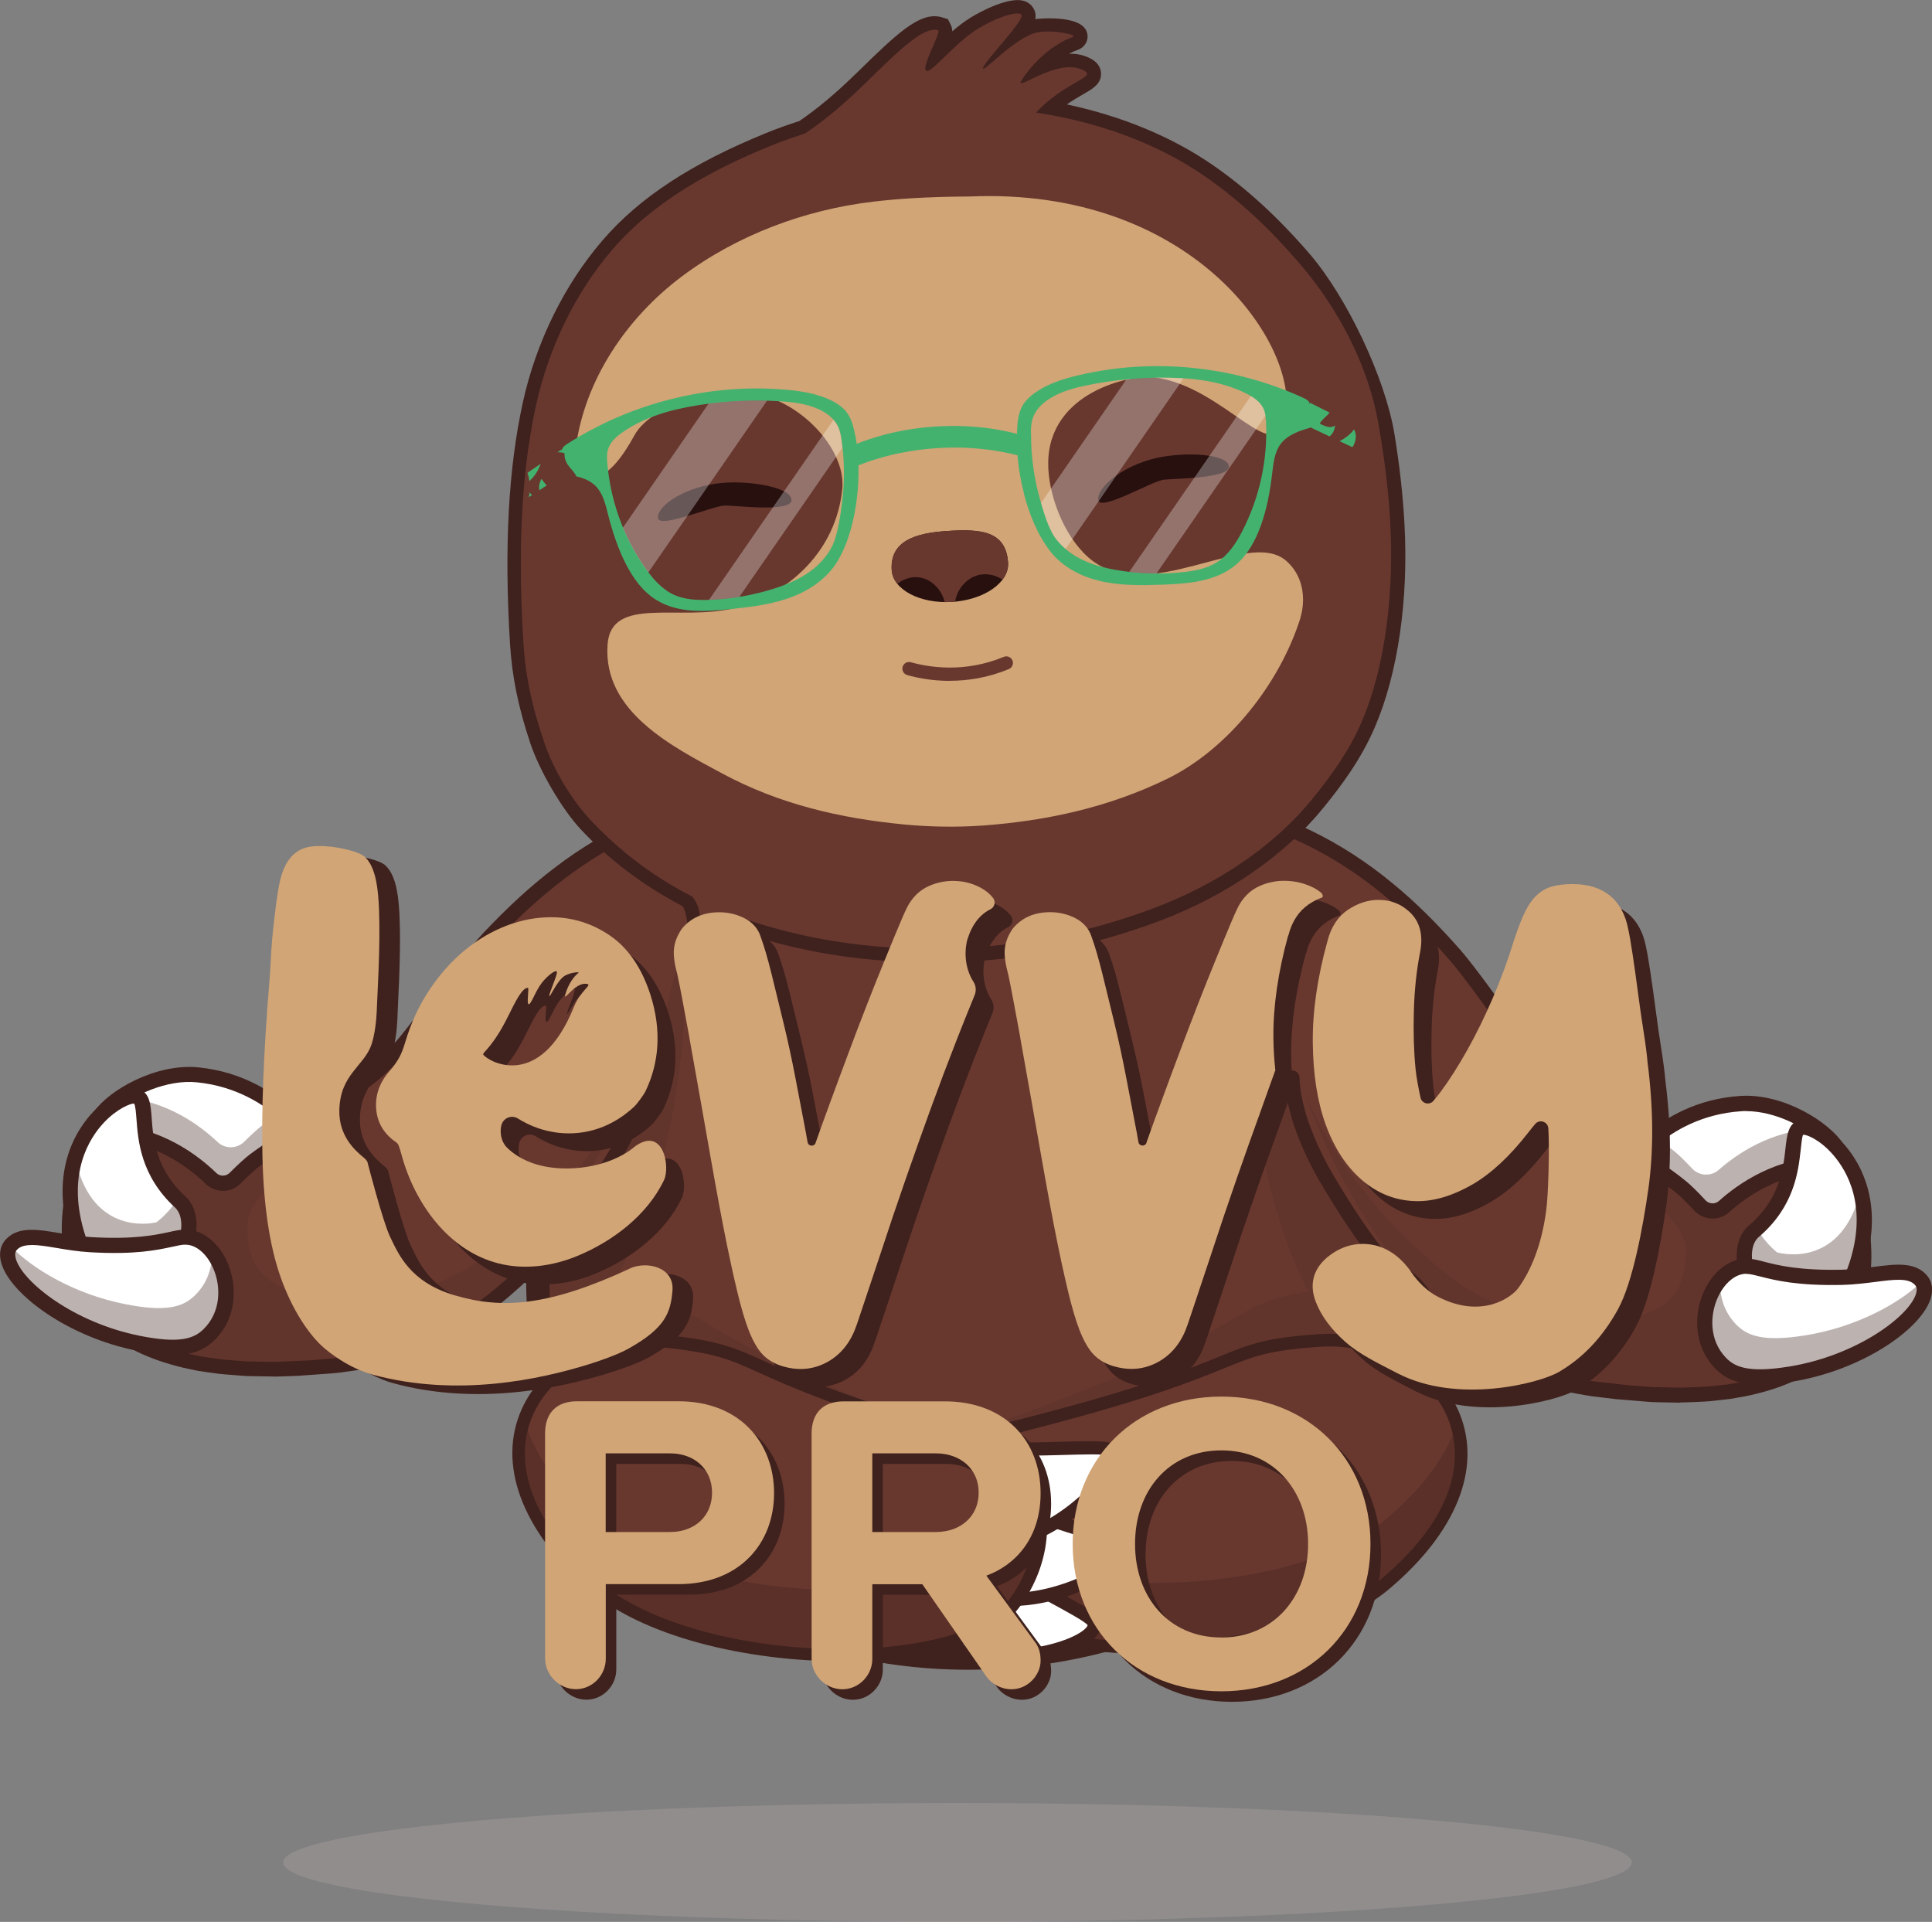 <?xml version="1.0" encoding="UTF-8"?>
<svg id="Layer_2" data-name="Layer 2" xmlns="http://www.w3.org/2000/svg" xmlns:xlink="http://www.w3.org/1999/xlink" viewBox="0 0 218.69 217.54">
  <rect x="0" y="0" width="218.69" height="217.54" fill="#808080" stroke="none"/>
  <defs>
    <style>
      .cls-1 {
        fill: #68382f;
      }

      .cls-1, .cls-2, .cls-3, .cls-4, .cls-5, .cls-6, .cls-7, .cls-8, .cls-9 {
        stroke-width: 0px;
      }

      .cls-2 {
        fill: #d3a17f;
      }

      .cls-10 {
        opacity: .35;
      }

      .cls-3 {
        fill: none;
      }

      .cls-4 {
        fill: #f4d4d3;
      }

      .cls-5 {
        fill: #44b26f;
      }

      .cls-11 {
        clip-path: url(#clippath-1);
      }

      .cls-12 {
        opacity: .15;
      }

      .cls-6 {
        fill: #fff;
      }

      .cls-13 {
        opacity: .3;
      }

      .cls-14 {
        clip-path: url(#clippath);
      }

      .cls-7 {
        fill: #3f211d;
      }

      .cls-8 {
        fill: #28100f;
      }

      .cls-9 {
        fill: #d1a576;
      }
    </style>
    <clipPath id="clippath">
      <path class="cls-3" d="M116.69,49.05c0-.57.03-1.15.2-1.69.31-.96,1.08-1.71,1.94-2.25,1.32-.83,2.85-1.23,4.37-1.53,2.96-.59,5.97-.87,8.98-.83,3.06.04,6.19.43,8.92,1.81.79.4,1.57.92,1.93,1.73.2.45.24.96.27,1.45.22,4.28-.73,8.61-2.7,12.42-.7,1.35-1.58,2.68-2.86,3.49-1.11.7-2.43.95-3.72,1.1-2.59.29-5.22.21-7.78-.25-1.74-.31-3.52-.84-4.98-1.87-.78-.54-1.6-1.32-2.07-2.14-.41-.72-.73-1.54-.99-2.37-.15-.45-.28-.9-.4-1.33-.74-2.51-1.11-5.13-1.09-7.74Z"/>
    </clipPath>
    <clipPath id="clippath-1">
      <path class="cls-3" d="M94.27,61.59c-.37.88-1.08,1.77-1.78,2.42-1.32,1.22-3.01,1.99-4.7,2.55-2.48.81-5.07,1.26-7.67,1.34-1.3.04-2.64-.03-3.83-.56-1.38-.62-2.41-1.81-3.29-3.05-2.45-3.49-3.95-7.66-4.29-11.93-.04-.49-.06-1,.08-1.48.25-.85.96-1.48,1.69-1.98,2.53-1.75,5.58-2.58,8.6-3.05,2.98-.46,6-.61,9.01-.44,1.55.09,3.12.27,4.53.9.91.41,1.77,1.05,2.21,1.95.25.51.34,1.08.42,1.65.36,2.59.33,5.24-.08,7.83-.07.45-.14.91-.23,1.38-.16.85-.36,1.72-.68,2.48"/>
    </clipPath>
  </defs>
  <g id="Layer_4" data-name="Layer 4">
    <g>
      <g class="cls-12">
        <ellipse class="cls-4" cx="108.38" cy="210.81" rx="76.33" ry="6.73"/>
      </g>
      <g>
        <path class="cls-1" d="M157.85,147.17c-.05,1.05-.13,2.1-.26,3.13-.33,2.9-.94,5.73-1.8,8.43-2.97,9.38-8.93,17.27-16.91,21.45l-.45.23c-9.05,4.74-18.65,7.15-28.24,7.26-1.27.01-2.53-.01-3.8-.08-9.58-.51-19.09-3.34-27.93-8.47-7.83-4.54-13.48-12.73-16.04-22.29-.25-.93-.47-1.88-.66-2.83-.37-1.81-.62-3.66-.76-5.53-.08-1.11-.13-2.23-.13-3.36,0-.31,0-.61,0-.92.05-2.82.36-5.67.95-8.51,2.09-10.04,4.72-19.06,7.08-26.15,1.36-4.08,4.09-1.57,5.1-4.2.08-.21,1.9-1.21,1.98-1.4.82-2.1.42-4.68.78-5.51.2-.47.31-.72.31-.72l62.17-2.89s4.71,2.56,4.92,3.1c.35.92,2.91.45,3.71,2.78.07.2.14.4.21.61,1.04,3.06,2.34,7.11,3.69,11.9,1.91,6.77,3.92,15.02,5.46,24.07.57,3.31.75,6.64.6,9.9Z"/>
        <g class="cls-12">
          <path class="cls-7" d="M156.93,147s0-.07,0-.11c.01-.31.02-.61.03-.92.05-2.82-.15-5.68-.64-8.54-1.71-10.11-4.01-19.22-6.1-26.39-1.2-4.12-2.34-7.61-3.25-10.27-.07-.21-.14-.41-.21-.61-.74-2.13-1.32-3.67-1.64-4.51-.18-.48-.28-.73-.28-.73l-2.76-.05v.33s-.65,17.06-.65,17.06c0,0-.78,19.27,6.42,33.47.08.15.15.3.23.45-9.39,1.4-6.01,4.33-33.23,14.14-3.21,1.16-5.38,3.27-6.73,5.89-1.25-2.66-3.34-4.86-6.5-6.13-26.1-10.51-23.52-13.45-31.94-15.22.11-.19.22-.38.32-.57,7.72-13.92,7.65-33.2,7.65-33.2v-14.48c-1.47.96-3.12,1.46-4.78,1.96-.03.07-.06.14-.09.22-.08.2-.15.4-.24.61-1.01,2.62-2.28,6.07-3.63,10.14-2.36,7.09-4.99,16.11-7.08,26.15-.59,2.84-.9,5.69-.95,8.51,0,.23,0,.47,0,.7-.19.07-.38.14-.57.21,0,4.03.54,7.98,1.54,11.73,2.56,9.56,8.21,17.75,16.04,22.29,8.84,5.14,18.35,7.96,27.93,8.47.73-1.1,1.4-2.42,1.97-3.88.52,1.48,1.14,2.83,1.83,3.96,9.59-.1,19.19-2.51,28.24-7.26l.45-.23c7.98-4.18,13.94-12.07,16.91-21.45,1.16-3.67,1.86-7.57,2.05-11.56-.12-.06-.23-.11-.35-.16Z"/>
        </g>
        <path class="cls-7" d="M109.58,189c-10.89,0-21.75-2.92-31.78-8.73-13.75-7.97-21.01-26.84-17.26-44.87,1.8-8.64,4.19-17.49,7.12-26.3,3.37-10.14,8.57-13.43,8.79-13.57l.3-.19,67.41-1.8.41.57c.22.3,5.32,7.47,8.49,18.72,2.29,8.14,4.14,16.28,5.49,24.21,3.11,18.26-4.91,36.89-19.06,44.31l-.45.24c-9.43,4.94-19.46,7.41-29.47,7.41ZM77.58,97.98c-1.01.78-4.78,4.08-7.41,11.96-2.9,8.71-5.27,17.46-7.04,26-3.52,16.94,3.21,34.62,16,42.04,18.44,10.69,39.83,11.16,58.69,1.27l.45-.24c13.16-6.9,20.6-24.36,17.67-41.52-1.33-7.83-3.16-15.89-5.43-23.93-2.55-9.03-6.47-15.44-7.71-17.33l-65.22,1.74Z"/>
        <g>
          <g>
            <path class="cls-6" d="M108.29,176.97c-4.18,2.23-8.47,4-8.71,4.9-.67,2.53,11.82,6.55,17.91,2.17"/>
            <path class="cls-7" d="M110.29,186.74c-4.04,0-8.07-1.22-10.03-2.57-1.44-1-1.56-1.9-1.41-2.49.24-.91,1.71-1.67,5.3-3.45,1.19-.59,2.49-1.23,3.78-1.92.66-.35,1.23-.74,1.73-1.08,1.25-.85,2.43-1.65,3.9-.85h0c1.44.78,6.15,3.56,6.35,6.76.08,1.33-.58,2.51-1.98,3.52-2.1,1.51-4.87,2.08-7.64,2.08ZM100.29,182.13s.14.32.83.79c2.91,2.01,11.39,3.77,15.94.5.96-.69,1.41-1.41,1.36-2.2-.12-1.93-3.07-4.18-5.56-5.53h0c-.62-.33-1.08-.08-2.34.77-.53.36-1.13.77-1.87,1.16-1.3.7-2.62,1.35-3.82,1.94-1.89.94-4.25,2.1-4.54,2.56,0,0,0,0,0,0Z"/>
          </g>
          <g>
            <path class="cls-6" d="M106.18,169.95c-4.53,1.4-9.07,2.33-9.47,3.17-1.13,2.36,10.39,8.66,17.19,5.52"/>
            <path class="cls-7" d="M109.57,180.24c-5.03,0-10.5-2.59-12.62-4.74-1.23-1.25-1.18-2.16-.92-2.71.41-.85,1.99-1.32,5.85-2.39,1.28-.35,2.68-.74,4.07-1.17.72-.22,1.34-.49,1.9-.73,1.38-.6,2.69-1.16,3.99-.1h0c1.27,1.04,5.38,4.66,4.97,7.84-.17,1.32-1.04,2.35-2.6,3.07-1.41.65-3.01.93-4.65.93ZM97.35,173.51s.08.33.67.94c2.49,2.52,10.49,5.85,15.57,3.51,1.07-.5,1.64-1.12,1.74-1.9.24-1.92-2.24-4.69-4.43-6.49-.54-.44-1.04-.29-2.45.32-.59.25-1.26.54-2.05.79-1.41.44-2.83.83-4.12,1.19-2.03.56-4.56,1.26-4.94,1.65,0,0,0,0,0,0Z"/>
          </g>
          <g>
            <path class="cls-6" d="M112.66,162.97c-.92-1.49-2.58-.7-5.21-.8-4.72-.17-9.31-.79-9.95-.13-1.83,1.86,7.02,11.63,14.45,10.9,5.86-.58,2.07-7.78.71-9.97Z"/>
            <path class="cls-7" d="M111.81,173.96c-6.05,0-12.54-5.89-14.2-9.36-.76-1.59-.41-2.43,0-2.86.66-.67,2.3-.59,6.29-.33,1.32.09,2.76.18,4.22.23.75.03,1.43-.02,2.03-.07,1.5-.11,2.91-.21,3.8,1.22.87,1.4,3.59,6.21,2.16,9.08-.59,1.18-1.74,1.87-3.44,2.04-.29.03-.58.04-.88.04ZM98.63,162.84s-.04.33.34,1.11c1.54,3.21,8.03,9.01,13.57,8.47,1.16-.11,1.9-.51,2.24-1.21.86-1.73-.59-5.19-2.1-7.62h0c-.37-.6-.89-.62-2.41-.51-.64.05-1.36.1-2.19.07-1.47-.05-2.93-.15-4.27-.24-2.09-.14-4.7-.31-5.19-.07,0,0,0,0,0,0Z"/>
          </g>
          <g>
            <path class="cls-2" d="M111.5,182.66c9.82,5.83,34.88,5.39,45.26-3.34,17.32-14.57,5.3-28.47-7.34-27.61-12.27.84-6.2,2.69-35.01,9.94-12.79,3.22-8.59,17.62-2.9,21Z"/>
            <path class="cls-2" d="M111.5,182.66c9.82,5.83,34.88,5.39,45.26-3.34,17.32-14.57,5.3-28.47-7.34-27.61-12.27.84-6.2,2.69-35.01,9.94-12.79,3.22-8.59,17.62-2.9,21Z"/>
            <path class="cls-1" d="M111.5,182.66c9.82,5.83,34.88,5.39,45.26-3.34,17.32-14.57,5.3-28.47-7.34-27.61-12.27.84-6.2,2.69-35.01,9.94-12.79,3.22-8.59,17.62-2.9,21Z"/>
            <g class="cls-10">
              <path class="cls-7" d="M156.76,179.32c-10.38,8.73-35.44,9.17-45.25,3.34-3.77-2.24-6.88-9.3-4.85-14.76.88,3.24,2.83,6.1,4.98,7.39,9.82,5.83,34.88,5.39,45.25-3.34,4.41-3.71,6.91-7.37,7.99-10.76,1.55,5.02-.26,11.51-8.13,18.13Z"/>
            </g>
            <path class="cls-7" d="M130.33,187.22c-7.62,0-14.82-1.34-19.19-3.94h0c-3.41-2.03-6.52-7.9-5.71-13.41.65-4.48,3.78-7.64,8.8-8.9,14.63-3.68,20.16-5.94,23.82-7.43,3.45-1.41,5.19-2.12,11.32-2.53,6.89-.48,13.56,3.32,15.86,9.02,2.51,6.22-.41,13.45-8.01,19.85-5.91,4.97-16.77,7.35-26.89,7.35ZM111.87,182.05c9.81,5.83,34.45,5.13,44.43-3.27,9.72-8.18,8.93-14.92,7.6-18.22-2.08-5.14-8.14-8.54-14.44-8.12-5.9.4-7.46,1.04-10.87,2.43-3.7,1.51-9.28,3.78-24.02,7.49-5.67,1.43-7.34,4.98-7.73,7.72-.71,4.87,2.08,10.22,5.03,11.97h0Z"/>
          </g>
          <g>
            <g>
              <path class="cls-6" d="M115.32,178.57c4.1,2.38,8.32,4.32,8.52,5.22.58,2.55-12.05,6.1-17.98,1.51"/>
              <path class="cls-7" d="M113.72,188.27c-3.02,0-6.09-.65-8.32-2.38-1.36-1.06-1.98-2.26-1.85-3.59.32-3.19,5.13-5.79,6.59-6.52h0c1.5-.74,2.65.1,3.87,1,.49.36,1.04.76,1.69,1.14,1.27.74,2.54,1.43,3.71,2.06,3.52,1.91,4.96,2.72,5.17,3.64.13.59-.02,1.49-1.5,2.44-1.88,1.2-5.58,2.21-9.35,2.21ZM111.29,177.01c-.16,0-.31.04-.48.12h0c-2.54,1.25-5.57,3.4-5.76,5.32-.08.79.34,1.52,1.27,2.25,4.43,3.43,12.96,1.99,15.95.09.74-.47.85-.79.84-.84-.25-.39-2.56-1.64-4.42-2.65-1.18-.64-2.47-1.34-3.75-2.08-.72-.42-1.3-.85-1.82-1.23-.9-.66-1.39-.98-1.83-.98ZM110.47,176.46h0,0Z"/>
            </g>
            <g>
              <path class="cls-6" d="M117.69,171.63c4.47,1.57,8.97,2.67,9.34,3.51,1.04,2.4-10.71,8.27-17.39,4.87"/>
              <path class="cls-7" d="M114.48,181.8c-1.84,0-3.62-.32-5.17-1.11-1.53-.78-2.37-1.84-2.49-3.17-.28-3.19,3.96-6.66,5.26-7.65h0c1.34-1.01,2.62-.4,3.99.25.55.26,1.16.55,1.87.8,1.38.48,2.76.92,4.02,1.32,3.82,1.21,5.39,1.74,5.76,2.6.24.56.26,1.47-1.02,2.67-2.12,2-7.36,4.28-12.23,4.28ZM113.63,170.84c-.23,0-.43.07-.64.23h0c-2.26,1.71-4.84,4.39-4.67,6.32.07.78.62,1.43,1.67,1.96,4.99,2.53,13.11-.5,15.69-2.93.64-.6.69-.94.67-.98-.32-.34-2.83-1.13-4.84-1.77-1.27-.4-2.67-.85-4.06-1.34-.78-.27-1.44-.59-2.02-.86-.87-.42-1.39-.64-1.79-.64ZM112.54,170.47h0,0Z"/>
            </g>
            <g>
              <path class="cls-6" d="M111.47,164.42c.97-1.45,2.61-.61,5.24-.61,4.72,0,9.33-.44,9.95.24,1.75,1.93-7.45,11.37-14.85,10.36-5.83-.79-1.78-7.85-.34-9.99Z"/>
              <path class="cls-7" d="M112.27,175.44c-.41,0-.82-.03-1.23-.08-1.69-.23-2.82-.96-3.36-2.16-1.31-2.92,1.58-7.62,2.5-8.99h0c.94-1.4,2.35-1.24,3.84-1.08.62.07,1.34.14,2.12.14,1.42,0,2.84-.04,4.13-.08,4-.11,5.64-.13,6.28.56.41.45.72,1.31-.1,2.86-1.75,3.34-8.23,8.83-14.18,8.83ZM112.6,164.52c-.6,0-.91.13-1.17.52h0c-1.59,2.38-3.17,5.78-2.38,7.54.32.71,1.04,1.13,2.2,1.29,5.52.75,12.22-4.8,13.87-7.96.41-.79.35-1.12.32-1.15-.41-.21-3.02-.13-5.12-.07-1.33.04-2.81.07-4.27.08-.83,0-1.55-.08-2.18-.15-.53-.06-.93-.1-1.26-.1ZM110.8,164.62h0,0Z"/>
            </g>
            <g>
              <path class="cls-2" d="M111.9,184.14c-10.03,5.47-35.05,4.09-45.1-5.02-16.76-15.2-4.24-28.65,8.36-27.31,12.23,1.29,6.1,2.92,34.62,11.24,12.66,3.69,7.93,17.93,2.12,21.1Z"/>
              <path class="cls-2" d="M111.9,184.14c-10.03,5.47-35.05,4.09-45.1-5.02-16.76-15.2-4.24-28.65,8.36-27.31,12.23,1.29,6.1,2.92,34.62,11.24,12.66,3.69,7.93,17.93,2.12,21.1Z"/>
              <path class="cls-1" d="M111.9,184.14c-10.03,5.47-35.05,4.09-45.1-5.02-16.76-15.2-4.24-28.65,8.36-27.31,12.23,1.29,6.1,2.92,34.62,11.24,12.66,3.69,7.93,17.93,2.12,21.1Z"/>
              <g class="cls-10">
                <path class="cls-7" d="M66.8,179.12c10.05,9.11,35.07,10.48,45.1,5.02,3.85-2.1,7.22-9.04,5.39-14.57-1,3.2-3.05,5.99-5.25,7.2-10.03,5.47-35.05,4.09-45.1-5.02-4.27-3.87-6.64-7.63-7.59-11.05-1.74,4.96-.17,11.51,7.45,18.42Z"/>
              </g>
              <path class="cls-7" d="M95.28,188.04c-10.76,0-22.79-2.79-28.96-8.39-7.36-6.68-10.01-14.01-7.27-20.14,2.51-5.61,9.31-9.15,16.19-8.42,6.11.65,7.82,1.42,11.21,2.95,3.6,1.63,9.04,4.08,23.53,8.31,4.97,1.45,7.98,4.73,8.47,9.22.6,5.54-2.73,11.29-6.21,13.19-4,2.18-10.23,3.27-16.96,3.27ZM73.43,152.43c-5.68,0-11.01,3.06-13.08,7.67-1.45,3.24-2.48,9.96,6.92,18.49,9.66,8.76,34.25,10.38,44.27,4.92h0c3.01-1.64,6-6.88,5.47-11.78-.3-2.75-1.83-6.36-7.44-8-14.59-4.25-20.08-6.74-23.72-8.38-3.36-1.52-4.9-2.21-10.78-2.83-.55-.06-1.1-.09-1.65-.09Z"/>
            </g>
          </g>
        </g>
        <g class="cls-10">
          <path class="cls-7" d="M68.85,121.24c.25-.65.4-1.09.47-1.29l-.12.37s-.11.33-.35.93Z"/>
        </g>
        <g class="cls-10">
          <path class="cls-7" d="M69.35,119.85l-.03.09s.02-.08.03-.09Z"/>
        </g>
        <g>
          <path class="cls-1" d="M83.32,88.33l-1.75,5.22-3.33,9.95-5.49,20.15s-5.97,14.36-19.37,24.48c-4.34,3.28-9.45,5.7-15.38,6.36-40.2,4.47-26.45-25.37-26.45-25.37,0,0,19.72-2.21,26.37-4.35,9.03-2.9,13.29-16.69,26.69-27.14,1.61-1.25,3.35-2.46,5.24-3.59.4-.24.8-.47,1.21-.7,3.52-1.98,7.57-3.7,12.26-5.03Z"/>
          <g class="cls-12">
            <path class="cls-7" d="M72.29,121.15c-1.69,4.4-7.49,17.89-18.09,26.35-.08.06-.16.13-.23.19-.19.15-.39.3-.58.45-4.34,3.28-9.45,5.7-15.38,6.36-40.2,4.47-26.45-25.37-26.45-25.37,0,0,15.89-2.38,22.8-3.44,2.88,5.92-6.25,8.07-6.34,13.05-.09,4.9,2.14,6.7,6.33,7.68,7.28,1.69,14.98.02,20.96-4.47.04-.03.08-.06.12-.09,11.09-8.38,15.65-17.74,16.89-20.71Z"/>
          </g>
          <path class="cls-7" d="M30.92,155.8c-.14,0-.27,0-.41,0l-2.39-.04c-.19,0-.38-.02-.57-.03l-1.05-.08c-.82-.06-1.67-.12-2.53-.26l-.53-.07c-.36-.05-.72-.1-1.08-.16l-1.64-.35c-1.69-.42-4.17-1.12-6.43-2.48-2.16-1.28-3.92-2.98-5.1-4.9-1.16-1.89-1.87-4.07-2.11-6.49-.2-1.97-.07-4.08.4-6.46.23-1.13.5-2.14.81-3.08.16-.5.33-1,.53-1.5.2-.51.39-.98.65-1.53l.53-1.12,1.3-.14c2.11-.23,4.26-.44,6.42-.64,5.07-.48,10.32-.99,15.19-1.86,1.63-.32,3.55-.88,5.22-1.4,3.15-1.27,5.42-3.86,6.63-5.26l.32-.36c.39-.45,1.51-1.88,2.8-3.54,2.36-3.02,5.29-6.79,6.83-8.45,2.86-3.02,5.4-5.34,8-7.32,3-2.31,6.2-4.21,9.52-5.66,3.66-1.62,7.31-2.58,10.85-2.86.72-.06,1.37.47,1.44,1.18.04.46-.3.87-.76.91-.33.03-.64-.14-.8-.41-3.28.29-6.66,1.2-10.06,2.7-3.19,1.39-6.28,3.23-9.18,5.46-2.53,1.92-5.01,4.19-7.8,7.13-1.49,1.6-4.52,5.49-6.73,8.33-1.36,1.75-2.44,3.13-2.87,3.62l-.31.35c-1.31,1.5-3.75,4.29-7.34,5.74-1.77.55-3.75,1.13-5.47,1.47-4.95.89-10.23,1.39-15.34,1.88-2.16.21-4.3.41-6.4.64l-.37.04-.13.28c-.24.5-.41.94-.6,1.41-.18.47-.34.94-.5,1.41-.29.89-.54,1.84-.76,2.9-.44,2.2-.56,4.15-.37,5.96.21,2.17.84,4.11,1.87,5.79,1.04,1.69,2.61,3.19,4.53,4.34,1.58.95,3.47,1.67,5.95,2.29l1.58.34c.31.05.65.1.99.15l.56.08c.79.13,1.57.19,2.39.25l1.06.08c.16.01.32.02.47.03l2.4.04c.44.02.86,0,1.28-.02l3.41-.16,1.58-.13c.18-.02.37-.03.57-.05.32-.02.64-.05.97-.1l1.62-.23c4.05-.67,8.1-2.21,11.7-4.44,1.81-1.11,3.49-2.34,4.99-3.64,1.61-1.37,3.08-2.81,4.38-4.26,2.92-3.21,5.29-6.7,7.21-9.7,1.07-1.68,1.99-3.44,2.73-5.23.38-.9.7-1.83.94-2.74.3-1.11.45-1.98.49-2.83.02-.46.4-.81.88-.79.46.02.82.42.79.88-.05.96-.22,1.94-.55,3.17-.27.99-.61,1.99-1.01,2.96-.78,1.87-1.74,3.71-2.86,5.48-1.97,3.06-4.38,6.63-7.38,9.92-1.34,1.5-2.87,2.99-4.53,4.41-1.57,1.36-3.32,2.64-5.2,3.8-3.77,2.34-8.04,3.96-12.32,4.67l-1.64.23c-.37.05-.72.08-1.08.11-.18.01-.36.03-.54.04l-3.22.23-1.86.07c-.33.01-.65.02-.98.02ZM82.84,91.1s0,0,0,0c0,0,0,0,0,0Z"/>
          <path class="cls-6" d="M26.76,133.22c-.83.83-2.18.84-3.03.03-2.01-1.91-6.02-4.9-11.5-5.1-4.36-.15,3.29-7.17,10.16-6.47,4.57.46,7.79,2.53,9.71,4.22,1.12.98.93,2.77-.36,3.51-.81.47-1.79,1.1-2.89,1.93-.61.46-1.4,1.2-2.09,1.89Z"/>
          <g class="cls-10">
            <path class="cls-7" d="M31.75,129.4c-.81.47-1.79,1.1-2.89,1.93-.61.46-1.4,1.2-2.09,1.89-.83.83-2.17.84-3.03.03-2.02-1.92-6.02-4.91-11.5-5.1-2.35-.08-1.21-2.17,1.42-3.96,5.21.36,9.01,3.22,10.96,5.07.85.81,2.19.8,3.03-.03.69-.68,1.48-1.43,2.09-1.89.83-.62,1.59-1.13,2.26-1.55.04.03.07.06.11.09,1.12.98.93,2.77-.36,3.51Z"/>
          </g>
          <path class="cls-7" d="M25.23,134.79c-.7,0-1.41-.26-1.94-.78-1.84-1.79-5.73-4.81-11.08-5-1.22-.04-1.73-.56-1.94-.98-.22-.43-.33-1.17.39-2.21,1.67-2.42,6.97-5.49,11.83-5,4.99.51,8.45,2.83,10.48,4.69.66.61.98,1.47.88,2.37-.1.89-.63,1.69-1.42,2.13-1,.56-2.02,1.24-3.06,2.01-.5.38-1.25,1.05-2.14,1.95h0c-.55.55-1.27.83-2,.83ZM26.62,133.36h0,0ZM11.84,127.22c.08.02.21.05.42.06,5.93.21,10.21,3.53,12.22,5.49.42.41,1.1.4,1.52-.02.97-.97,1.75-1.68,2.33-2.12,1.1-.82,2.19-1.54,3.25-2.14.31-.17.51-.48.55-.83.04-.34-.08-.67-.33-.9-1.84-1.68-4.97-3.79-9.49-4.25-3.39-.35-7.3,1.42-9.4,3.34-.74.67-1,1.14-1.07,1.35Z"/>
          <path class="cls-6" d="M17.57,145.66s-6.65,1.75-8.92-6.13c-3.12-10.82,5.1-16.02,6.86-15.41,1.76.61-.81,6.67,4.89,11.92,2.11,1.94.7,6.88-2.83,9.61Z"/>
          <g class="cls-10">
            <path class="cls-7" d="M17.57,145.66s-6.65,1.75-8.92-6.13c-.97-3.36-.84-6.18-.15-8.45.08.37.18.75.29,1.14,2.27,7.88,8.92,6.13,8.92,6.13.96-.74,1.76-1.64,2.37-2.6.1.1.21.2.32.3,2.11,1.94.71,6.88-2.83,9.61Z"/>
          </g>
          <path class="cls-7" d="M16.04,146.68c-2.37,0-6.49-.92-8.22-6.9-2.32-8.07,1.44-12.74,3.17-14.37,1.71-1.62,3.69-2.48,4.8-2.09,1.17.41,1.27,1.73,1.38,3.26.17,2.28.42,5.72,3.81,8.84.89.82,1.33,2.04,1.26,3.53-.11,2.64-1.74,5.54-4.15,7.4l-.14.11-.17.04s-.72.18-1.75.18ZM17.57,145.66h0,0ZM15.14,124.91c-.37,0-1.86.55-3.39,2.17-1.65,1.77-4.15,5.7-2.27,12.21,1.83,6.37,6.73,5.76,7.71,5.57,1.91-1.54,3.24-3.93,3.33-5.99.03-.67-.07-1.6-.71-2.19-3.89-3.58-4.18-7.59-4.36-9.98-.05-.68-.12-1.61-.28-1.79-.01,0-.02,0-.04,0Z"/>
          <path class="cls-6" d="M23.63,151.1c-1.35,1.31-3.27,1.9-7.97.96-9.62-1.94-16.71-8.77-14.33-11.21,1.6-1.64,4.82-.2,8.91.04,7.22.42,9.16-.88,10.84-.85,3.74.07,6.58,7.15,2.56,11.06Z"/>
          <g class="cls-10">
            <path class="cls-7" d="M23.63,151.09c-1.35,1.31-3.27,1.9-7.97.96-9.39-1.89-16.35-8.44-14.48-11.02,2.51,2.62,7.27,5.44,12.9,6.57,4.7.95,6.63.35,7.97-.96,1.45-1.41,2.01-3.23,1.95-4.98,1.9,2.34,2.47,6.67-.37,9.43Z"/>
          </g>
          <path class="cls-7" d="M19.57,153.38c-1.15,0-2.48-.17-4.08-.49-7.83-1.57-14.24-6.36-15.32-9.84-.34-1.11-.15-2.1.54-2.81,1.4-1.44,3.53-1.08,6-.67,1.08.18,2.3.38,3.58.46,4.87.28,7.25-.23,8.83-.57.76-.17,1.35-.3,1.98-.28,1.94.04,3.81,1.6,4.76,3.99.92,2.33,1.05,5.96-1.61,8.55h0c-1.16,1.13-2.59,1.67-4.66,1.67ZM3.6,140.93c-.72,0-1.29.13-1.66.51-.1.1-.35.36-.13,1.1.81,2.6,6.52,7.16,14.01,8.66,4.44.89,6.09.35,7.2-.73,2.05-2,1.94-4.85,1.21-6.68-.69-1.74-1.94-2.88-3.18-2.9-.43-.03-.91.1-1.58.24-1.67.36-4.18.91-9.29.61-1.37-.08-2.64-.29-3.76-.48-1.08-.18-2.04-.34-2.82-.34ZM23.63,151.1h0,0Z"/>
        </g>
        <g>
          <path class="cls-1" d="M137.42,89.33l1.55,5.29,2.96,10.07,4.51,19.18s5.67,15.73,18.68,26.34c4.21,3.44,9.23,6.05,15.13,6.93,40,5.96,27.38-24.37,27.38-24.37,0,0-19.62-2.95-26.19-5.33-8.92-3.23-12.66-17.17-25.66-28.11-1.56-1.31-3.26-2.58-5.11-3.78-.39-.25-.78-.5-1.18-.75-3.45-2.11-7.42-3.98-12.07-5.48Z"/>
          <g class="cls-12">
            <path class="cls-7" d="M147.22,122.54c1.52,4.46,6.82,18.15,17.1,27,.08.07.15.13.23.2.19.16.38.32.57.47,4.21,3.44,9.23,6.05,15.13,6.93,40,5.96,27.38-24.37,27.38-24.37,0,0-15.79-2.97-22.65-4.28-3.1,5.81,5.95,8.29,5.85,13.28-.09,4.9-2.39,6.62-6.61,7.44-7.34,1.42-14.97-.54-20.78-5.25-.04-.03-.08-.06-.12-.1-10.77-8.79-14.98-18.31-16.11-21.33Z"/>
          </g>
          <path class="cls-7" d="M190.15,158.77s-.04,0-.07,0l-2.41-.05c-.45,0-.91-.03-1.37-.07l-3.48-.29-1.58-.19c-.19-.03-.37-.05-.55-.07-.36-.04-.71-.08-1.08-.15l-1.61-.29c-4.28-.87-8.47-2.64-12.16-5.13-1.83-1.22-3.54-2.57-5.06-3.99-1.6-1.48-3.07-3.02-4.36-4.58-2.87-3.39-5.15-7.05-7-10.18-1.06-1.81-1.95-3.69-2.66-5.59-.37-.98-.67-1.99-.9-2.99-.28-1.24-.42-2.22-.43-3.19,0-.46.36-.84.82-.85.46,0,.84.36.85.82.01.85.13,1.72.39,2.84.21.93.49,1.86.84,2.77.68,1.81,1.53,3.61,2.54,5.33,1.81,3.06,4.04,6.65,6.84,9.95,1.25,1.51,2.67,3,4.22,4.43,1.46,1.37,3.09,2.65,4.85,3.83,3.51,2.36,7.5,4.05,11.55,4.87l1.59.28c.33.06.65.1.97.13.19.02.38.04.57.07l3.11.34,1.86.14c.42.03.84.06,1.26.06l2.42.05c.15,0,.31,0,.47-.01l1.07-.04c.82-.03,1.59-.05,2.37-.15l.58-.06c.35-.03.69-.07,1.04-.11l1.58-.28c2.48-.51,4.4-1.17,6.01-2.06,1.97-1.07,3.59-2.52,4.69-4.17,1.09-1.63,1.79-3.55,2.08-5.71.25-1.8.2-3.76-.15-5.98-.18-1.06-.39-2.02-.65-2.91-.14-.48-.28-.96-.44-1.44-.16-.48-.32-.92-.54-1.43l-.12-.28-.37-.06c-2.09-.31-4.22-.59-6.37-.88-5.09-.68-10.35-1.38-15.25-2.45-1.71-.4-3.67-1.06-5.36-1.65-3.6-1.6-5.93-4.48-7.18-6.03l-.29-.36c-.41-.5-1.44-1.93-2.74-3.73-2.1-2.92-4.99-6.92-6.42-8.57-2.67-3.04-5.06-5.4-7.52-7.41-2.82-2.34-5.83-4.28-8.97-5.79-3.35-1.63-6.7-2.67-9.96-3.08-.17.26-.48.42-.81.38-.46-.06-.78-.48-.72-.94.09-.71.76-1.21,1.48-1.13,3.53.41,7.14,1.51,10.74,3.26,3.25,1.57,6.39,3.59,9.3,6.01,2.53,2.07,4.98,4.49,7.72,7.6,1.49,1.72,4.27,5.59,6.52,8.7,1.23,1.71,2.29,3.18,2.67,3.64l.3.37c1.16,1.44,3.33,4.12,6.5,5.53,1.58.55,3.48,1.19,5.11,1.57,4.82,1.05,10.05,1.75,15.1,2.42,2.16.29,4.3.57,6.39.88l1.29.19.49,1.14c.24.55.41,1.03.59,1.55.17.51.33,1.01.47,1.52.27.95.5,1.97.69,3.1.38,2.4.43,4.51.16,6.48-.33,2.41-1.12,4.56-2.35,6.41-1.25,1.88-3.08,3.5-5.28,4.71-2.31,1.27-4.81,1.88-6.49,2.23l-1.64.29c-.4.05-.76.09-1.13.13l-.54.06c-.84.11-1.69.14-2.51.17l-1.06.04c-.17,0-.33.01-.5.01ZM137.79,92.12h0s0,0,0,0Z"/>
          <path class="cls-6" d="M192.27,136.29c.8.86,2.14.92,3.03.14,2.08-1.84,6.2-4.68,11.68-4.67,4.36,0-3.02-7.29-9.92-6.85-4.58.29-7.88,2.24-9.86,3.85-1.15.94-1.03,2.73.23,3.53.79.5,1.75,1.16,2.82,2.03.59.48,1.35,1.25,2.02,1.97Z"/>
          <g class="cls-10">
            <path class="cls-7" d="M187.43,132.29c.79.5,1.74,1.16,2.82,2.03.59.48,1.35,1.26,2.02,1.97.8.86,2.14.92,3.02.14,2.09-1.84,6.2-4.68,11.68-4.67,2.35,0,1.29-2.12-1.27-4.01-5.22.17-9.13,2.89-11.14,4.66-.88.78-2.22.72-3.02-.14-.67-.71-1.43-1.49-2.02-1.96-.81-.65-1.55-1.19-2.2-1.63-.04.02-.07.06-.11.09-1.15.94-1.03,2.73.23,3.53Z"/>
          </g>
          <path class="cls-7" d="M193.85,137.93c-.76,0-1.52-.3-2.07-.9-.86-.93-1.58-1.64-2.07-2.03-1.01-.81-2.01-1.53-2.98-2.13-.77-.47-1.27-1.29-1.34-2.19-.07-.9.28-1.75.97-2.33,2.1-1.78,5.65-3.98,10.65-4.3,4.88-.31,10.06,2.96,11.64,5.44.68,1.07.54,1.8.31,2.23-.23.41-.76.91-1.97.91h-.03c-5.35,0-9.33,2.87-11.24,4.59-.53.48-1.2.71-1.87.71ZM197.66,125.76c-.18,0-.36,0-.54.02-4.53.29-7.75,2.28-9.64,3.89-.26.22-.39.54-.37.88.03.35.22.66.52.85,1.04.63,2.1,1.39,3.17,2.26.56.45,1.32,1.19,2.25,2.2h0c.4.43,1.08.47,1.52.08,2.09-1.88,6.47-5.03,12.39-5.03.01,0,.02,0,.03,0,.21,0,.34-.02.42-.04-.06-.21-.3-.69-1.02-1.39-1.92-1.89-5.47-3.71-8.73-3.71Z"/>
          <path class="cls-6" d="M201,149.07s6.58,2,9.14-5.79c3.51-10.69-4.5-16.2-6.28-15.65-1.78.55.56,6.69-5.33,11.73-2.18,1.86-.96,6.85,2.47,9.71Z"/>
          <g class="cls-10">
            <path class="cls-7" d="M201,149.07s6.58,2,9.14-5.79c1.09-3.32,1.07-6.15.47-8.44-.09.37-.2.74-.33,1.12-2.56,7.79-9.14,5.79-9.14,5.79-.93-.77-1.69-1.7-2.27-2.68-.11.1-.22.19-.33.29-2.18,1.86-.96,6.85,2.47,9.71Z"/>
          </g>
          <path class="cls-7" d="M202.83,150.15c-1.21,0-2.06-.24-2.08-.25l-.17-.05-.13-.11c-2.33-1.95-3.85-4.91-3.87-7.55,0-1.49.47-2.7,1.39-3.48,3.5-2.99,3.88-6.42,4.13-8.69.17-1.53.32-2.84,1.5-3.21,1.12-.35,3.07.58,4.72,2.26,1.67,1.7,5.26,6.5,2.64,14.48-1.85,5.64-5.72,6.6-8.13,6.6ZM201.41,148.29c.97.23,5.84,1.02,7.91-5.28,2.12-6.44-.23-10.46-1.82-12.29-1.52-1.75-3.05-2.33-3.4-2.27-.11.15-.21,1.07-.28,1.75-.27,2.39-.71,6.38-4.73,9.81-.66.56-.79,1.49-.79,2.16.01,2.06,1.25,4.5,3.11,6.11Z"/>
          <path class="cls-6" d="M194.74,154.27c1.3,1.36,3.2,2.02,7.93,1.25,9.68-1.58,17.02-8.15,14.74-10.67-1.54-1.7-4.81-.38-8.9-.29-7.23.16-9.12-1.22-10.8-1.25-3.74-.07-6.84,6.9-2.97,10.96Z"/>
          <g class="cls-10">
            <path class="cls-7" d="M194.74,154.27c1.3,1.36,3.19,2.02,7.93,1.25,9.45-1.54,16.66-7.82,14.88-10.47-2.6,2.53-7.46,5.16-13.13,6.09-4.74.77-6.64.11-7.93-1.25-1.39-1.46-1.89-3.3-1.77-5.05-1.98,2.27-2.72,6.57.02,9.44Z"/>
          </g>
          <path class="cls-7" d="M199.19,156.72c-2.33,0-3.87-.59-5.07-1.85h0c-2.56-2.69-2.3-6.31-1.29-8.6,1.02-2.32,2.91-3.81,4.83-3.81.02,0,.05,0,.07,0,.62.01,1.22.16,1.97.36,1.56.4,3.92,1,8.8.9,1.28-.03,2.51-.18,3.59-.32,2.48-.32,4.62-.59,5.97.9.66.73.82,1.74.43,2.83-1.21,3.44-7.79,7.99-15.67,9.27-1.39.23-2.59.34-3.62.34ZM197.65,144.18c-1.23,0-2.51,1.09-3.25,2.78-.79,1.8-1.02,4.65.96,6.72h0c1.07,1.12,2.7,1.72,7.17,1,7.54-1.23,13.42-5.57,14.32-8.14.25-.73,0-1-.09-1.1-.74-.82-2.38-.61-4.47-.34-1.13.14-2.4.31-3.77.34-5.12.11-7.61-.53-9.26-.95-.67-.17-1.15-.29-1.57-.3-.01,0-.03,0-.04,0Z"/>
        </g>
        <g>
          <path class="cls-7" d="M105.48,108.94c-7.07,0-13.98-1.02-20.19-2.97-.57,1.01-1.52,1.73-2.62,1.92l-2.29.38.44-1.83c-.1.08-.21.15-.32.22l-1.28.8-.82-1.27c-.44-.68-.55-1.41-.65-2.06-.11-.7-.2-1.17-.51-1.57-4.52-2.38-8.3-5.24-11.57-8.76-2.06-2.22-4.59-6.54-5.63-9.64-1.37-4.08-2.08-7.56-2.31-11.27-.67-10.91-.19-19.87,1.46-27.37,1.5-6.82,4.71-13.32,9.02-18.32,4.16-4.83,10.03-8.68,18.46-12.12,1.31-.54,2.65-1,3.81-1.38,2.03-1.38,4.11-3.12,6.36-5.32l.18-.17c4.47-4.37,7.16-7.01,9.63-6.24l.65.2.33.66c.11.24.16.47.16.72.62-.54,1.29-1.06,1.97-1.49,1.36-.86,4.37-2.37,6.01-1.99.51.12.93.42,1.19.84.25.41.31.81.22,1.25,0,0,0,0,.02,0,.05,0,5.26-.62,5.85,1.56.22.81-.23,1.63-1.04,1.92-.35.12-.68.27-1,.45.85-.03,1.74.14,2.55.6.93.53,1.07,1.27,1.07,1.67,0,1.15-.94,1.69-2.02,2.31-.53.31-1.16.67-1.85,1.15,6.21,1.32,11.87,3.66,16.48,6.84,3.82,2.63,7.4,5.91,10.96,10.03,4.28,4.96,8.6,14.12,9.64,20.43.57,3.46.95,6.85,1.13,10.07h0c.49,8.62-.73,17.04-3.34,23.11-1.57,3.67-3.82,6.66-5.81,9.11-4.39,5.41-10.96,9.95-18.49,12.8-7.62,2.88-15.53,4.47-23.51,4.71-.76.02-1.53.04-2.29.04ZM83.03,101.95l1.79.61c.09.03.17.06.25.1,6.85,2.33,14.66,3.43,22.6,3.18,7.64-.24,15.21-1.75,22.52-4.51,7.03-2.66,13.14-6.87,17.19-11.86,1.95-2.4,3.95-5.08,5.37-8.39,2.39-5.57,3.55-13.69,3.09-21.73h0c-.18-3.11-.54-6.39-1.09-9.74-.94-5.73-5.03-14.4-8.93-18.92-3.43-3.98-6.73-7-10.38-9.51-4.88-3.36-11.05-5.72-17.83-6.83-.69-.11-1.25-.59-1.46-1.26-.21-.67-.04-1.4.47-1.89.39-.38.77-.72,1.15-1.03-.13.06-.25.12-.36.17-1.03.5-1.72.83-2.51.46l-.66-.3-.23-.75c-.24-.87.79-2.45,2.28-3.91-.99.64-2.08,1.57-2.78,2.17-1.13.97-1.59,1.37-2.38,1.29l-.66-.07-.43-.54c-.88-1.14-.15-2.03,1.81-4.35-.16.09-.32.19-.49.29-1.16.73-2.38,1.92-3.36,2.88-1.59,1.55-2.65,2.58-3.94,1.82-1.09-.64-1.02-1.72-.56-3.03-1.34,1.13-2.99,2.75-4.36,4.09l-.18.17c-2.45,2.4-4.73,4.29-6.97,5.79l-.17.12-.2.07c-1.15.38-2.51.85-3.81,1.38-7.97,3.25-13.46,6.84-17.29,11.28-3.98,4.62-6.95,10.65-8.35,16.98-1.59,7.22-2.05,15.9-1.4,26.52.21,3.43.88,6.66,2.16,10.48.91,2.7,3.18,6.6,4.96,8.52,3.08,3.31,6.67,6.01,10.98,8.25l.21.11.17.17c.64.64.99,1.32,1.2,1.97.36-.32.85-.47,1.33-.39l1,.16.17.56.07-.58ZM118.11,11.32s0,0,0,0c0,0,0,0,0,0Z"/>
          <g>
            <path class="cls-9" d="M151.25,63.37c-1.6,6-3.89,13.7-7.97,18.36-4.89,5.59-11.38,10.35-18.48,12.67-6.14,2-12.44,3.92-18.97,3.37-3.32-.28-6.71-.6-9.99-1.17-6.7-1.17-13.91-3.21-19.32-7.54-3.33-2.67-6.74-5.53-8.68-9.42-5.72-11.48-5.6-29.87,1.02-40.85,6.22-10.31,18.62-15.94,30.05-17.76,3.67-.58,7.43-.62,11.16-.65,12.58-.9,26.79,2.49,35.14,12.53,6.16,7.41,8.01,16.99,6.94,26.1-.17,1.44-.51,2.92-.89,4.35Z"/>
            <path class="cls-1" d="M157.38,59.26c-.22-3.83-.7-7.68-1.38-11.46-1.16-6.5-4.54-12.9-8.85-17.92-3.26-3.81-6.74-7.15-10.83-9.97-5.52-3.8-12.21-6.13-19.05-7.17,3.31-3.51,6.82-3.96,5.48-4.73-2.72-1.55-7.1,1.9-7.24,1.34-.04-.15,2.37-3.9,5.95-5.17.55-.2-2.15-.86-4.01-.52-2.4.45-5.96,4.38-6.17,4.1-.29-.38,4.73-5.43,4.34-6.07-.32-.53-2.87.27-5.06,1.65-2.61,1.64-5.14,5.01-5.71,4.67-.64-.37,1.77-4.45,1.33-4.59-1.62-.5-4.49,2.34-8.28,6.05-2.85,2.79-5.08,4.5-6.75,5.62-1.32.44-2.64.89-3.91,1.41-6.57,2.68-13.17,6.24-17.88,11.7-4.28,4.96-7.27,11.26-8.68,17.65-1.93,8.76-1.96,18.3-1.43,26.95.25,4.02,1.07,7.52,2.41,11.39,1.04,3.02,3.06,6.37,5.24,8.69,4.97,5.29,10.94,8.95,17.7,11.24,7.33,2.49,15.32,3.48,23.11,3.24,7.82-.24,15.6-1.81,23.01-4.61,6.7-2.53,13.28-6.72,17.84-12.33,2.29-2.82,4.21-5.53,5.59-8.75,2.8-6.52,3.63-15.14,3.22-22.42ZM147.22,69.89c-2.34,7.47-8.2,14.9-15.11,18.27-6.56,3.2-13.59,4.76-20.95,5.29-2.85.2-5.9.15-8.75-.12-7.35-.7-14.23-2.32-20.66-5.78-5.69-3.06-13.5-7-12.98-14.57.39-5.66,8.23-2.56,14.54-4.19,5.96-1.54,11.33-6.4,12.03-13.44.07-.71-.01-1.57-.22-2.31-1.16-4.11-5.59-7.83-9.7-8.47-4.26-.67-11.64,1.12-13.61,4.71-4.75,8.68-6.81,2.68-6.64,1.42,1.03-7.76,5.79-14.73,11.97-19.38,6.3-4.73,13.99-7.59,21.75-8.5,2.58-.3,5.78-.55,10.88-.58,24.83-1.06,36.91,16.26,35.81,24.49-.94,7.01-6.77-3.01-14.99-4.03-2.56-.32-11.87,1.64-11.94,9.69-.03,3.53,1.73,8.21,4.53,10.69,6.53,5.78,18.03-3.4,22.4.39,2.24,1.95,2.11,4.86,1.62,6.42Z"/>
            <path class="cls-8" d="M139.1,52.77c.16,1.4-6.04,1.38-7.38,1.53s-7.25,3.68-7.41,2.28c-.16-1.4,2.72-3.87,6.64-4.75,3.25-.72,7.99-.46,8.15.94Z"/>
            <path class="cls-8" d="M89.6,56.6c-.01,1.41-6.16.63-7.51.62-1.35-.01-7.65,2.76-7.63,1.35.01-1.41,3.17-3.51,7.17-3.9,3.31-.32,7.98.52,7.97,1.93Z"/>
            <g>
              <path class="cls-8" d="M114.11,63.7c.14,2.22-2.69,4.2-6.33,4.43-3.64.23-6.7-1.38-6.84-3.6-.21-3.31,2.69-4.2,6.33-4.43s6.61-.07,6.84,3.6Z"/>
              <path class="cls-1" d="M111.02,65.04c1.04-.17,1.91.21,2.45.56.44-.58.67-1.23.63-1.9-.23-3.67-3.2-3.83-6.84-3.6s-6.54,1.11-6.33,4.43c.04.56.26,1.09.64,1.55.49-.37,1.32-.84,2.35-.74,1.4.13,2.62,1.26,3.01,2.8.28,0,.56,0,.85-.02.11,0,.22-.02.33-.03.29-1.6,1.47-2.82,2.92-3.06Z"/>
            </g>
            <path class="cls-1" d="M107.52,77.07c-2.02,0-3.71-.34-4.83-.66-.4-.11-.63-.53-.52-.93.11-.4.53-.63.93-.52,2.03.57,6.09,1.24,10.52-.61.38-.16.82.02.98.4.16.38-.02.82-.4.98-2.4,1-4.7,1.33-6.67,1.33Z"/>
            <path class="cls-1" d="M85.36,98.56c.13-.04.26-.09.39-.13-.36-.38-.73-.75-1.12-1.11-.18-.16-.36-.31-.55-.46.12.11-.06.04-.15-.02-.06,0-.11.02-.17.03.04,0-.29.09-.48.16-.94.3-1.89.57-2.83.88-.35.12-.7.24-1.05.37.03,1.11-1.16,1.64-1.53,2.75,1.75,1.37,1.11,3.24,1.81,4.33.94-.59,1.79-1,1.85-2.09,1,.94,1.2,1.78.88,3.11,1.07-.18,1.79-1.26,1.9-2.32.12-1.06.07-2.17-.28-3.17,1.4.19,2.33,1.34,2.67,2.7,1.27-1.63.66-4.47-1.35-5.02Z"/>
            <g>
              <path class="cls-5" d="M96.8,49.28c-.17-.94-.41-1.91-1-2.66-.09-.11-.18-.22-.28-.32-.39-.38-.85-.68-1.34-.93-1.58-.8-3.36-1.09-5.12-1.25-8.63-.77-17.51,1.42-24.84,6.12-.24.15-.48.32-.58.58-.03.09-.05.18-.05.28l-.02-.23-3.86,2.65c.18.55.28,1.13.28,1.73,0,.35-.05.69-.13,1.02l3.9-2.55-.04-.54c.01.16.02.32.03.48,1.31.18,2.73.41,3.67,1.35.83.83,1.11,2.05,1.4,3.19.5,1.95,1.12,3.88,2.04,5.67.82,1.6,1.92,3.11,3.45,4.05,2.46,1.52,5.56,1.32,8.44,1.02,2.4-.25,4.82-.55,7.07-1.44,2.02-.8,3.92-2.16,5.04-4.07,1.22-2.11,1.83-4.58,2.13-7,.3-2.38.25-4.8-.17-7.16ZM95.21,57.73c-.07.45-.14.91-.23,1.38-.16.85-.36,1.72-.68,2.48-.37.88-1.08,1.77-1.78,2.42-1.32,1.22-3.01,1.99-4.7,2.55-2.48.81-5.07,1.26-7.67,1.34-1.3.04-2.64-.03-3.83-.56-1.38-.62-2.41-1.81-3.29-3.05-2.45-3.49-3.95-7.66-4.29-11.93-.04-.49-.06-1,.08-1.48.25-.85.96-1.48,1.69-1.98,2.53-1.75,5.58-2.58,8.6-3.05,2.98-.46,6-.61,9.01-.44,1.55.09,3.12.27,4.53.9.91.41,1.77,1.05,2.21,1.95.25.51.34,1.08.42,1.65.36,2.59.33,5.24-.08,7.83Z"/>
              <path class="cls-5" d="M115.87,55.77c.61,2.35,1.53,4.72,3.02,6.64,1.35,1.74,3.41,2.81,5.52,3.33,2.34.57,4.78.52,7.19.44,2.89-.11,5.99-.35,8.23-2.2,1.39-1.15,2.28-2.8,2.89-4.49.68-1.9,1.05-3.9,1.28-5.9.14-1.17.26-2.42.98-3.36.81-1.06,2.18-1.49,3.46-1.86,0-.16-.02-.32-.03-.48l.04.54,4.47,2.11c.67.32,1.44-.21,1.39-.96l-.03-.45c-.02-.35-.23-.66-.54-.81l-5.48-2.74.02.23c-.02-.09-.04-.19-.09-.27-.13-.25-.4-.38-.65-.5-7.87-3.63-16.95-4.56-25.4-2.58-1.73.4-3.46.94-4.92,1.95-.45.31-.87.68-1.21,1.11-.09.11-.17.23-.24.35-.49.83-.6,1.82-.64,2.77-.11,2.4.15,4.81.76,7.12ZM116.69,49.05c0-.57.03-1.15.2-1.69.31-.96,1.08-1.71,1.94-2.25,1.32-.83,2.85-1.23,4.37-1.53,2.96-.59,5.97-.87,8.98-.83,3.06.04,6.19.43,8.92,1.81.79.4,1.57.92,1.93,1.73.2.45.24.96.27,1.45.22,4.28-.73,8.61-2.7,12.42-.7,1.35-1.58,2.68-2.86,3.49-1.11.7-2.43.95-3.72,1.1-2.59.29-5.22.21-7.78-.25-1.74-.31-3.52-.84-4.98-1.87-.78-.54-1.6-1.32-2.07-2.14-.41-.72-.73-1.54-.99-2.37-.15-.45-.28-.9-.4-1.33-.74-2.51-1.11-5.13-1.09-7.74Z"/>
              <path class="cls-5" d="M115.9,49.33c-3.01-.9-6.49-1.3-10.17-1.04-3.6.25-6.93,1.1-9.76,2.37l.16,2.45c2.83-1.27,6.16-2.12,9.76-2.37,3.51-.25,6.84.11,9.76.92.05-.78.14-1.56.24-2.34Z"/>
            </g>
            <path class="cls-1" d="M154.93,48.46c.07.05.14.1.21.15.06-.32.13-.65.17-.98.02-.15.03-.3.04-.45-.01.1-.04-.02-.05-.08-.02-.03-.05-.05-.07-.08.01.02-.15-.12-.25-.19-.49-.38-.97-.77-1.47-1.14-.19-.14-.38-.27-.57-.41-.56.42-1.26,0-1.97.2-.08,1.4-1.27,1.74-1.58,2.49.64.27,1.16.57,1.74.2-.13.85-.48,1.26-1.28,1.57.47.49,1.29.47,1.88.15.59-.32,1.14-.74,1.54-1.28.41.79.14,1.68-.43,2.35,1.3.07,2.54-1.27,2.11-2.5Z"/>
            <path class="cls-1" d="M63.48,53.97c.54.42,1.09.18,1.75-.03-.23-.78-1.39-1.24-1.33-2.63-.68-.28-1.42.08-1.94-.39-.18.1-.37.21-.55.32-.02,1.43-.78,2.71-1.88,3.56.14.91,1,1.74,1.98,1.78-.51-.72-.69-1.63-.2-2.38.34.58.85,1.05,1.41,1.43.55.38,1.37.47,1.89.03-.77-.39-1.08-.83-1.13-1.69Z"/>
            <g class="cls-13">
              <g class="cls-14">
                <rect class="cls-6" x="108.09" y="48.37" width="34.12" height="5.25" transform="translate(12.05 124.96) rotate(-55.36)"/>
                <rect class="cls-6" x="119.07" y="53.75" width="34.12" height="2.63" transform="translate(13.42 135.73) rotate(-55.35)"/>
              </g>
            </g>
            <g class="cls-13">
              <g class="cls-11">
                <rect class="cls-6" x="60.54" y="51.48" width="34.12" height="5.25" transform="translate(-11.03 87.18) rotate(-55.36)"/>
                <rect class="cls-6" x="71.51" y="56.87" width="34.12" height="2.63" transform="translate(-9.65 97.96) rotate(-55.35)"/>
              </g>
            </g>
          </g>
        </g>
      </g>
      <g>
        <path class="cls-7" d="M73.61,144.57c-9.21,4.27-14.48,4.6-19.84,3.01-5.07-1.5-6.36-4.71-7.29-6.63-.81-1.68-2.49-8.18-2.57-8.49-.1-.16-.22-.31-.37-.43-1.13-.91-2.87-2.55-2.8-5.43.1-4.05,2.81-4.95,3.64-7.4.37-1.1.55-2.68.59-3.68.19-4.15.27-5.69.3-8.22.03-2.59-.05-4.54-.25-5.94-.23-1.62-.68-2.72-1.37-3.38-.67-.64-2.73-1.03-3.82-1.17h-.02c-1.1-.12-1.98-.1-2.69.06-.88.2-1.61.71-2.17,1.53-.49.71-.83,1.67-1.06,2.92-.2,1.09-.39,2.57-.59,4.36-.13,1.1-.23,2.31-.3,3.61-.06,1.24-.13,2.23-.19,2.95-.64,7.78-.9,14.43-.77,19.75.13,5.41.8,9.91,1.99,13.36,1.33,3.85,3.31,6.8,5.08,8.28.05.04.29.24.6.48,1.46,1.09,3.09,1.99,4.85,2.47,9.54,2.57,18.88.52,24.34-1.16,1.31-.4,3.41-1.14,4.61-1.82,4.09-2.29,4.74-4.03,4.94-6.56.21-2.65-2.91-3.38-4.86-2.48Z"/>
        <path class="cls-7" d="M111.58,108.21c.39-1.31,1.23-2.59,2.47-3.23.02-.01.05-.03.08-.04.49-.24.63-.87.29-1.29-.3-.38-.67-.71-1.11-.98-1.02-.63-2.17-.94-3.41-.94-.93,0-1.84.19-2.69.56-.93.4-1.69,1.07-2.27,2-.15.24-.42.73-1.05,2.24-.47,1.11-1.02,2.44-1.64,3.96-.65,1.58-1.35,3.33-2.08,5.2-.74,1.89-1.47,3.8-2.17,5.69-.71,1.89-1.38,3.71-2.02,5.45-.66,1.78-1.19,3.27-1.64,4.54,0,0,0,.01,0,.02-.16.44-.8.4-.9-.06-.05-.24-.1-.51-.15-.82v-.03c-.39-2.04-.79-4.15-1.21-6.33-.42-2.2-.88-4.32-1.36-6.3-.46-1.89-.91-3.75-1.35-5.53-.43-1.73-.83-3.12-1.23-4.22-.29-.97-.97-1.73-1.98-2.21-.86-.41-1.78-.61-2.72-.61-1.77,0-3.18.61-4.19,1.81l-.07.09c-.5.73-.79,1.47-.87,2.23-.08.73.05,1.69.41,3.03.12.55.31,1.51.56,2.84.25,1.36.51,2.73.76,4.09v.04c.97,5.42,1.79,10.04,2.46,13.87.68,3.85,1.29,7.14,1.83,9.77.55,2.67,1.04,4.83,1.46,6.43.44,1.67.87,2.96,1.32,3.92.5,1.08,1.04,1.83,1.64,2.31.57.46,1.23.79,1.97.99.66.19,1.3.28,1.93.28,1,0,1.97-.24,2.89-.72,1.47-.77,2.56-2.02,3.24-3.71.09-.21.29-.75.99-2.88.51-1.54,1.09-3.28,1.73-5.18,1.08-3.29,2.11-6.35,3.07-9.1.96-2.75,1.91-5.43,2.83-7.96.92-2.53,1.89-5.09,2.87-7.6.64-1.63,1.33-3.36,2.07-5.16.21-.51.16-1.08-.14-1.54-.9-1.4-1.11-3.31-.64-4.9Z"/>
        <path class="cls-7" d="M147.85,107.88c.4-1.57,1.18-2.75,2.32-3.52.5-.34,1.01-.59,1.53-.78.08-.19.02-.39-.19-.56-.25-.2-.52-.38-.82-.53-1.07-.53-2.11-.78-3.35-.78-.93,0-1.84.19-2.69.56-.93.4-1.69,1.07-2.27,2-.15.24-.42.73-1.05,2.24-.47,1.11-1.02,2.44-1.64,3.96-.65,1.58-1.35,3.33-2.08,5.2-.73,1.88-1.46,3.79-2.17,5.69-.71,1.89-1.38,3.71-2.02,5.45-.65,1.76-1.2,3.28-1.64,4.54,0,0,0,.01,0,.02-.16.44-.8.4-.9-.06-.05-.24-.1-.51-.15-.82v-.03c-.39-2.04-.79-4.15-1.21-6.33-.42-2.2-.88-4.32-1.36-6.3-.46-1.89-.91-3.75-1.35-5.53-.43-1.73-.83-3.12-1.23-4.22-.29-.97-.98-1.73-1.98-2.21-.86-.41-1.78-.61-2.72-.61-1.77,0-3.18.61-4.19,1.81l-.07.09c-.5.73-.79,1.48-.87,2.23-.08.73.05,1.69.41,3.03.12.55.31,1.51.56,2.84.25,1.36.51,2.73.76,4.09v.04c.97,5.42,1.79,10.04,2.46,13.87.68,3.85,1.29,7.14,1.83,9.77.55,2.67,1.04,4.83,1.46,6.43.44,1.67.87,2.96,1.32,3.92.5,1.08,1.04,1.83,1.64,2.31.57.46,1.23.79,1.97.99.66.19,1.3.28,1.93.28,1,0,1.97-.24,2.89-.72,1.47-.77,2.56-2.02,3.24-3.7.09-.21.29-.75.99-2.88.51-1.55,1.09-3.29,1.73-5.18,1.08-3.28,2.11-6.35,3.07-9.1.96-2.75,1.91-5.43,2.83-7.96.53-1.47,1.01-2.86,1.53-4.27-.13-1.18-.21-2.41-.22-3.71-.03-3.53.53-7.41,1.67-11.53Z"/>
        <path class="cls-7" d="M188.51,122.32c-.07-.87-.22-2.05-.45-3.51-.22-1.4-.44-2.88-.64-4.43-.2-1.53-.4-2.97-.6-4.29-.2-1.33-.37-2.32-.51-2.94-.64-3.31-2.81-5.07-6.27-5.07-.92,0-1.69.09-2.34.27-.75.21-1.41.62-1.96,1.21-.49.53-.92,1.21-1.3,2.08-.35.78-.72,1.77-1.13,3.02v.02c-.65,2.1-1.44,4.23-2.34,6.33-.91,2.11-1.87,4.07-2.87,5.85-1,1.78-1.99,3.34-2.95,4.64-.3.41-.6.79-.89,1.12-.45.53-1.32.31-1.46-.38-.21-.97-.46-2.24-.56-3.26-.19-1.94-.26-4.13-.19-6.49.06-2.34.29-4.53.67-6.51.41-1.92.09-3.44-.94-4.53-1-1.05-2.26-1.58-3.74-1.58-1.18,0-2.34.38-3.44,1.11-1.14.76-1.92,1.95-2.32,3.52-1.15,4.12-1.71,8-1.67,11.53.03,3.55.52,6.67,1.45,9.25.96,2.65,2.34,4.77,4.1,6.29,1.84,1.59,3.98,2.4,6.33,2.4,1.94,0,4.03-.64,6.19-1.89,2.11-1.22,4.23-3.19,6.3-5.85.3-.39.57-.72.81-1,.49-.57,1.43-.26,1.48.5.02.26.03.56.04.89.06,2.08-.03,6.62-.29,8.49-.25,1.86-.67,3.55-1.23,5.04-.55,1.46-1.22,2.72-1.97,3.72-.7.93-4.01,3.48-8.99.95-1.24-.63-2.28-1.64-3.15-2.91v-.02c-2.07-2.89-4.52-3.24-6.2-3.03-1.17.15-2.28.66-3.31,1.53l-.02.02c-1.52,1.33-1.93,3.04-1.21,4.93.61,1.61,1.75,3.15,3.39,4.59,1.6,1.4,3.68,2.39,5.92,3.55,6.75,3.47,15.95,1.13,18.2-.17,2.73-1.58,4.98-3.96,6.7-7.09,1.68-3.05,2.84-9.34,3.45-13.67.6-4.29.57-9.08-.09-14.24Z"/>
        <path class="cls-7" d="M73.7,131.94c-1.44,1.13-3.52,1.98-6.04,2.25-1.61.17-5.52.31-8.19-2.22-.91-.86-.88-2.23-.62-2.81.32-.7,1.17-.94,1.8-.54,1.19.75,3.67,1.96,6.87,1.62,2.93-.31,5.05-1.81,6.28-2.96.33-.31,1.09-1.35,1.29-1.76,1.48-3.07,1.89-6.77.54-10.96-.98-3-2.51-5.24-4.55-6.64-2.02-1.39-4.27-2.09-6.69-2.09-1.68,0-3.37.32-5.04.96-1.65.63-3.23,1.56-4.7,2.76-1.46,1.19-2.8,2.69-3.98,4.44-1.19,1.76-2.13,3.79-2.79,6.02-.23.74-.41,1.22-.66,1.68-.24.45-.66,1.06-1.1,1.55l-.02.02c-1.11,1.27-1.62,2.7-1.5,4.26.12,1.57.9,2.87,2.26,3.78.14.12.21.21.24.27.01.02.13.25.37,1.14,1.46,5.43,5.28,10.87,10.99,12.31,2.95.75,6.11.31,8.92-.85,4-1.65,7.93-4.63,9.81-8.6.72-1.53-.11-6.31-3.5-3.64ZM56.72,121.39c-.16-.21,1.05-.8,2.78-4.28.92-1.85,1.61-3.27,2.27-3.29.18,0-.18,1.81.1,1.86.26.05.76-1.51,1.51-2.46.63-.79,1.47-1.41,1.65-1.26.22.19-.98,2.69-.82,2.8.11.07.92-1.83,1.75-2.31.64-.37,1.72-.47,1.54-.32-1.16.93-1.56,2.62-1.53,2.67.13.19,1.3-1.65,2.5-1.42.61.11-.74.75-1.49,2.61-3.81,9.46-9.61,6.25-10.25,5.4Z"/>
        <path class="cls-9" d="M109.56,106.19c.39-1.31,1.23-2.59,2.47-3.23.02-.01.05-.03.08-.04.49-.24.63-.87.29-1.29-.3-.38-.67-.71-1.11-.98-1.02-.63-2.17-.94-3.41-.94-.93,0-1.84.19-2.69.56-.93.4-1.69,1.07-2.27,2-.15.24-.42.73-1.05,2.24-.47,1.11-1.02,2.44-1.64,3.96-.65,1.58-1.35,3.33-2.08,5.2-.74,1.89-1.47,3.8-2.17,5.69-.71,1.89-1.38,3.71-2.02,5.45-.66,1.78-1.19,3.27-1.64,4.54,0,0,0,.01,0,.02-.16.44-.8.4-.9-.06-.05-.24-.1-.51-.15-.82v-.03c-.39-2.04-.79-4.15-1.21-6.33-.42-2.2-.88-4.32-1.36-6.3-.46-1.89-.91-3.75-1.35-5.53-.43-1.73-.83-3.12-1.23-4.22-.29-.97-.97-1.73-1.98-2.21-.86-.41-1.78-.61-2.72-.61-1.77,0-3.18.61-4.19,1.81l-.07.09c-.5.73-.79,1.47-.87,2.23-.08.73.05,1.69.41,3.03.12.55.31,1.51.56,2.84.25,1.36.51,2.73.76,4.09v.04c.97,5.42,1.79,10.04,2.46,13.87.68,3.85,1.29,7.14,1.83,9.77.55,2.67,1.04,4.83,1.46,6.43.44,1.67.87,2.96,1.32,3.92.5,1.08,1.04,1.83,1.64,2.31.57.46,1.23.79,1.97.99.66.19,1.3.28,1.93.28,1,0,1.97-.24,2.89-.72,1.47-.77,2.56-2.02,3.24-3.71.09-.21.29-.75.99-2.88.51-1.54,1.09-3.28,1.73-5.18,1.08-3.29,2.11-6.35,3.07-9.1.96-2.75,1.91-5.43,2.83-7.96.92-2.53,1.89-5.09,2.87-7.6.64-1.63,1.33-3.36,2.07-5.16.21-.51.16-1.08-.14-1.54-.9-1.4-1.11-3.31-.64-4.9Z"/>
        <path class="cls-9" d="M71.28,143.6c-9.21,4.27-14.48,4.6-19.84,3.01-5.07-1.5-6.36-4.71-7.29-6.63-.81-1.68-2.49-8.18-2.57-8.49-.1-.16-.22-.31-.37-.43-1.13-.91-2.87-2.55-2.8-5.43.1-4.05,2.81-4.95,3.64-7.4.37-1.1.55-2.68.59-3.68.19-4.15.27-5.69.3-8.22.03-2.59-.05-4.54-.25-5.94-.23-1.62-.68-2.72-1.37-3.38-.67-.64-2.73-1.03-3.82-1.17h-.02c-1.1-.12-1.98-.1-2.69.06-.88.2-1.61.71-2.17,1.53-.49.71-.83,1.67-1.06,2.92-.2,1.09-.39,2.57-.59,4.36-.13,1.1-.23,2.31-.3,3.61-.06,1.24-.13,2.23-.19,2.95-.64,7.78-.9,14.43-.77,19.75.13,5.41.8,9.91,1.99,13.36,1.33,3.85,3.31,6.8,5.08,8.28.05.04.29.24.6.48,1.46,1.09,3.09,1.99,4.85,2.47,9.54,2.57,18.88.52,24.34-1.16,1.31-.4,3.41-1.14,4.61-1.82,4.09-2.29,4.74-4.03,4.94-6.56.21-2.65-2.91-3.38-4.86-2.48Z"/>
        <path class="cls-9" d="M145.84,105.87c.4-1.57,1.18-2.75,2.32-3.52.5-.34,1.01-.59,1.53-.78.08-.19.02-.39-.19-.56-.25-.2-.52-.38-.82-.53-1.07-.53-2.11-.78-3.35-.78-.93,0-1.84.19-2.69.56-.93.4-1.69,1.07-2.27,2-.15.24-.42.73-1.05,2.24-.47,1.11-1.02,2.44-1.64,3.96-.65,1.58-1.35,3.33-2.08,5.2-.73,1.88-1.46,3.79-2.17,5.69-.71,1.89-1.38,3.71-2.02,5.45-.65,1.76-1.2,3.28-1.64,4.54,0,0,0,.01,0,.02-.16.44-.8.4-.9-.06-.05-.24-.1-.51-.15-.82v-.03c-.39-2.04-.79-4.15-1.21-6.33-.42-2.2-.88-4.32-1.36-6.3-.46-1.89-.91-3.75-1.35-5.53-.43-1.73-.83-3.12-1.23-4.22-.29-.97-.98-1.73-1.98-2.21-.86-.41-1.78-.61-2.72-.61-1.77,0-3.18.61-4.19,1.81l-.07.09c-.5.73-.79,1.48-.87,2.23-.08.73.05,1.69.41,3.03.12.55.31,1.51.56,2.84.25,1.36.51,2.73.76,4.09v.04c.97,5.42,1.79,10.04,2.46,13.87.68,3.85,1.29,7.14,1.83,9.77.55,2.67,1.04,4.83,1.46,6.43.44,1.67.87,2.96,1.32,3.92.5,1.08,1.04,1.83,1.64,2.31.57.46,1.23.79,1.97.99.66.19,1.3.28,1.93.28,1,0,1.97-.24,2.89-.72,1.47-.77,2.56-2.02,3.24-3.7.09-.21.29-.75.99-2.88.51-1.55,1.09-3.29,1.73-5.18,1.08-3.28,2.11-6.35,3.07-9.1.96-2.75,1.91-5.43,2.83-7.96.53-1.47,1.01-2.86,1.53-4.27-.13-1.18-.21-2.41-.22-3.71-.03-3.53.53-7.41,1.67-11.53Z"/>
        <path class="cls-9" d="M186.5,120.31c-.07-.87-.22-2.05-.45-3.51-.22-1.4-.44-2.88-.64-4.43-.2-1.53-.4-2.97-.6-4.29-.2-1.33-.37-2.32-.51-2.94-.64-3.31-2.81-5.07-6.27-5.07-.92,0-1.69.09-2.34.27-.75.21-1.41.62-1.96,1.21-.49.53-.92,1.21-1.3,2.08-.35.78-.72,1.77-1.13,3.02v.02c-.65,2.1-1.44,4.23-2.34,6.33-.91,2.11-1.87,4.07-2.87,5.85-1,1.78-1.99,3.34-2.95,4.64-.3.41-.6.79-.89,1.12-.45.53-1.32.31-1.46-.38-.21-.97-.46-2.24-.56-3.26-.19-1.94-.26-4.13-.19-6.49.06-2.34.29-4.53.67-6.51.41-1.92.09-3.44-.94-4.53-1-1.05-2.26-1.58-3.74-1.58-1.18,0-2.34.38-3.44,1.11-1.14.76-1.92,1.95-2.32,3.52-1.15,4.12-1.71,8-1.67,11.53.03,3.55.52,6.67,1.45,9.25.96,2.65,2.34,4.77,4.1,6.29,1.84,1.59,3.98,2.4,6.33,2.4,1.94,0,4.03-.64,6.19-1.89,2.11-1.22,4.23-3.19,6.3-5.85.3-.39.57-.72.81-1,.49-.57,1.43-.26,1.48.5.02.26.03.56.04.89.06,2.08-.03,6.62-.29,8.49-.25,1.86-.67,3.55-1.23,5.04-.55,1.46-1.22,2.72-1.97,3.72-.7.93-4.01,3.48-8.99.95-1.24-.63-2.28-1.64-3.15-2.91v-.02c-2.07-2.89-4.52-3.24-6.2-3.03-1.17.15-2.28.66-3.31,1.53l-.02.02c-1.52,1.33-1.93,3.04-1.21,4.93.61,1.61,1.75,3.15,3.39,4.59,1.6,1.4,3.68,2.39,5.92,3.55,6.75,3.47,15.95,1.13,18.2-.17,2.73-1.58,4.98-3.96,6.7-7.09,1.68-3.05,2.84-9.34,3.45-13.67.6-4.29.57-9.08-.09-14.24Z"/>
        <path class="cls-9" d="M71.68,129.93c-1.44,1.13-3.52,1.98-6.04,2.25-1.61.17-5.52.31-8.19-2.22-.91-.86-.88-2.23-.62-2.81.32-.7,1.17-.94,1.8-.54,1.19.75,3.67,1.96,6.87,1.62,2.93-.31,5.05-1.81,6.28-2.96.33-.31,1.09-1.35,1.29-1.76,1.48-3.07,1.89-6.77.54-10.96-.98-3-2.51-5.24-4.55-6.64-2.02-1.39-4.27-2.09-6.69-2.09-1.68,0-3.37.32-5.04.96-1.65.63-3.23,1.56-4.7,2.76-1.46,1.19-2.8,2.69-3.98,4.44-1.19,1.76-2.13,3.79-2.79,6.02-.23.74-.41,1.22-.66,1.68-.24.45-.66,1.06-1.1,1.55l-.02.02c-1.11,1.27-1.62,2.7-1.5,4.26.12,1.57.9,2.87,2.26,3.78.14.12.21.21.24.27.01.02.13.25.37,1.14,1.46,5.43,5.28,10.87,10.99,12.31,2.95.75,6.11.31,8.92-.85,4-1.65,7.93-4.63,9.81-8.6.72-1.53-.11-6.31-3.5-3.64ZM54.7,119.38c-.16-.21,1.05-.8,2.78-4.28.92-1.85,1.61-3.27,2.27-3.29.18,0-.18,1.81.1,1.86.26.05.76-1.51,1.51-2.46.63-.79,1.47-1.41,1.65-1.26.22.19-.98,2.69-.82,2.8.11.07.92-1.83,1.75-2.31.64-.37,1.72-.47,1.54-.32-1.16.93-1.56,2.62-1.53,2.67.13.19,1.3-1.65,2.5-1.42.61.11-.74.75-1.49,2.61-3.81,9.46-9.61,6.25-10.25,5.4Z"/>
      </g>
      <g>
        <g>
          <path class="cls-7" d="M62.89,188.96v-25.53c0-2.32,1.31-3.63,3.63-3.63h11.46c7.01,0,10.83,4.74,10.83,10.4s-3.87,10.3-10.83,10.3h-8.22v8.46c0,1.84-1.5,3.43-3.38,3.43s-3.48-1.6-3.48-3.43ZM77.06,165.7h-7.3v8.9h7.3c2.71,0,4.74-1.74,4.74-4.45s-2.03-4.45-4.74-4.45Z"/>
          <path class="cls-7" d="M118.3,186.98c.44.58.68,1.21.68,2.18,0,1.64-1.45,3.24-3.29,3.24-1.21,0-2.27-.63-2.85-1.45l-7.25-10.44h-5.66v8.46c0,1.84-1.5,3.43-3.39,3.43s-3.48-1.6-3.48-3.43v-25.53c0-2.32,1.31-3.63,3.63-3.63h11.46c6.72,0,10.83,4.4,10.83,10.4,0,5.17-2.95,8.17-6.14,9.33l5.46,7.45ZM99.93,174.6h7.2c2.76,0,4.84-1.74,4.84-4.45s-2.08-4.45-4.84-4.45h-7.2v8.9Z"/>
          <path class="cls-7" d="M139.44,159.27c9.77,0,16.88,6.96,16.88,16.68s-7.11,16.68-16.88,16.68-16.83-6.96-16.83-16.68,7.11-16.68,16.83-16.68ZM139.44,165.36c-5.95,0-9.77,4.55-9.77,10.59s3.82,10.59,9.77,10.59,9.82-4.59,9.82-10.59-3.87-10.59-9.82-10.59Z"/>
        </g>
        <g>
          <path class="cls-9" d="M61.7,187.77v-25.53c0-2.32,1.31-3.63,3.63-3.63h11.46c7.01,0,10.83,4.74,10.83,10.4s-3.87,10.3-10.83,10.3h-8.22v8.46c0,1.84-1.5,3.43-3.38,3.43s-3.48-1.6-3.48-3.43ZM75.86,164.51h-7.3v8.9h7.3c2.71,0,4.74-1.74,4.74-4.45s-2.03-4.45-4.74-4.45Z"/>
          <path class="cls-9" d="M117.11,185.79c.44.58.68,1.21.68,2.18,0,1.64-1.45,3.24-3.29,3.24-1.21,0-2.27-.63-2.85-1.45l-7.25-10.44h-5.66v8.46c0,1.84-1.5,3.43-3.39,3.43s-3.48-1.6-3.48-3.43v-25.53c0-2.32,1.31-3.63,3.63-3.63h11.46c6.72,0,10.83,4.4,10.83,10.4,0,5.17-2.95,8.17-6.14,9.33l5.46,7.45ZM98.74,173.41h7.2c2.76,0,4.84-1.74,4.84-4.45s-2.08-4.45-4.84-4.45h-7.2v8.9Z"/>
          <path class="cls-9" d="M138.25,158.08c9.77,0,16.88,6.96,16.88,16.68s-7.11,16.68-16.88,16.68-16.83-6.96-16.83-16.68,7.11-16.68,16.83-16.68ZM138.25,164.17c-5.95,0-9.77,4.55-9.77,10.59s3.82,10.59,9.77,10.59,9.82-4.59,9.82-10.59-3.87-10.59-9.82-10.59Z"/>
        </g>
      </g>
    </g>
  </g>
</svg>